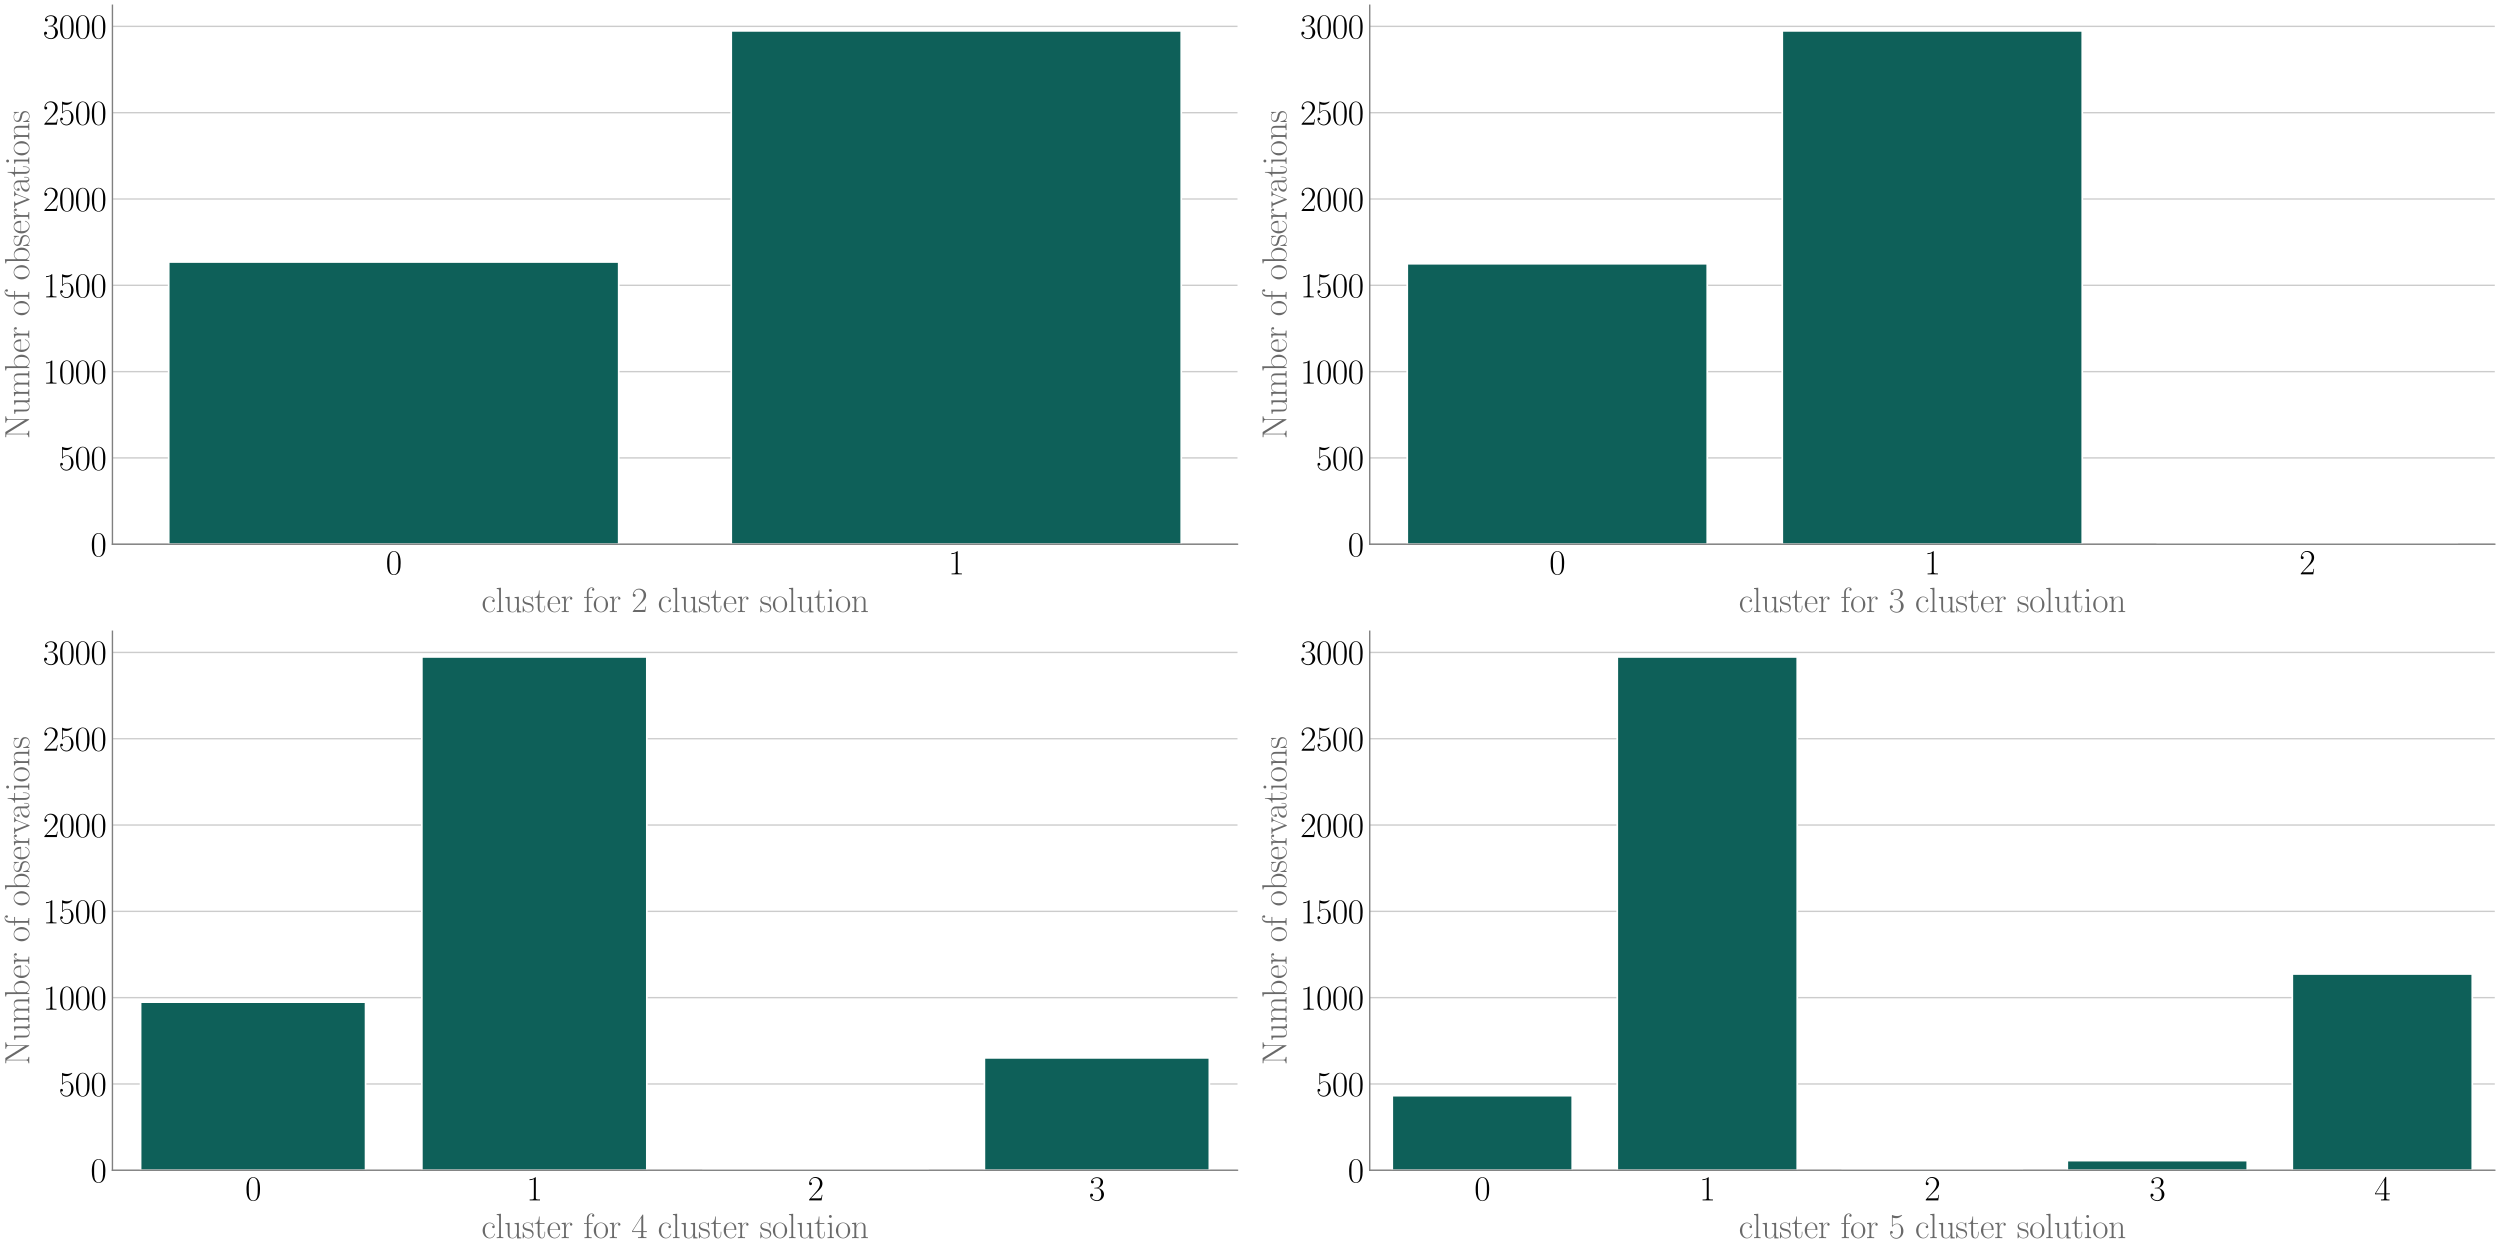 <?xml version="1.0" encoding="utf-8" standalone="no"?>
<!DOCTYPE svg PUBLIC "-//W3C//DTD SVG 1.1//EN"
  "http://www.w3.org/Graphics/SVG/1.1/DTD/svg11.dtd">
<svg xmlns:xlink="http://www.w3.org/1999/xlink" width="1440pt" height="720pt" viewBox="0 0 1440 720" xmlns="http://www.w3.org/2000/svg" version="1.1">
 <defs>
  <style type="text/css">*{stroke-linejoin: round; stroke-linecap: butt}</style>
 </defs>
 <g id="figure_1">
  <g id="patch_1">
   <path d="M 0 720 
L 1440 720 
L 1440 0 
L 0 0 
z
" style="fill: #ffffff"/>
  </g>
  <g id="axes_1">
   <g id="patch_2">
    <path d="M 64.765 313.475 
L 712.8 313.475 
L 712.8 3 
L 64.765 3 
z
" style="fill: #ffffff"/>
   </g>
   <g id="matplotlib.axis_1">
    <g id="xtick_1">
     <g id="text_1">
      <!-- 0 -->
      <g transform="translate(222.205 330.812) scale(0.2 -0.2)">
       <defs>
        <path id="CMR17-30" d="M 2688 2025 
C 2688 2416 2682 3080 2413 3591 
C 2176 4039 1798 4198 1466 4198 
C 1158 4198 768 4058 525 3597 
C 269 3118 243 2524 243 2025 
C 243 1661 250 1106 448 619 
C 723 -39 1216 -128 1466 -128 
C 1760 -128 2208 -7 2470 600 
C 2662 1042 2688 1559 2688 2025 
z
M 1466 -26 
C 1056 -26 813 325 723 812 
C 653 1188 653 1738 653 2096 
C 653 2588 653 2997 736 3387 
C 858 3929 1216 4096 1466 4096 
C 1728 4096 2067 3923 2189 3400 
C 2272 3036 2278 2607 2278 2096 
C 2278 1680 2278 1169 2202 792 
C 2067 95 1690 -26 1466 -26 
z
" transform="scale(0.016)"/>
       </defs>
       <use xlink:href="#CMR17-30" transform="scale(0.996)"/>
      </g>
     </g>
    </g>
    <g id="xtick_2">
     <g id="text_2">
      <!-- 1 -->
      <g transform="translate(546.222 330.812) scale(0.2 -0.2)">
       <defs>
        <path id="CMR17-31" d="M 1702 4058 
C 1702 4192 1696 4192 1606 4192 
C 1357 3916 979 3827 621 3827 
C 602 3827 570 3827 563 3808 
C 557 3795 557 3782 557 3648 
C 755 3648 1088 3686 1344 3839 
L 1344 461 
C 1344 236 1331 160 781 160 
L 589 160 
L 589 0 
C 896 0 1216 0 1523 0 
C 1830 0 2150 0 2458 0 
L 2458 160 
L 2266 160 
C 1715 160 1702 230 1702 458 
L 1702 4058 
z
" transform="scale(0.016)"/>
       </defs>
       <use xlink:href="#CMR17-31" transform="scale(0.996)"/>
      </g>
     </g>
    </g>
    <g id="text_3">
     <!-- cluster for 2 cluster solution -->
     <g style="fill: #696969" transform="translate(277.319 352.524) scale(0.2 -0.2)">
      <defs>
       <path id="CMR17-63" d="M 2234 2240 
C 2112 2240 1933 2240 1933 2017 
C 1933 1838 2080 1787 2163 1787 
C 2208 1787 2394 1807 2394 2024 
C 2394 2467 1958 2803 1466 2803 
C 787 2803 211 2178 211 1363 
C 211 516 813 -64 1466 -64 
C 2259 -64 2458 677 2458 748 
C 2458 774 2451 793 2406 793 
C 2362 793 2355 787 2330 703 
C 2163 180 1798 51 1523 51 
C 1114 51 621 427 621 1369 
C 621 2338 1094 2688 1472 2688 
C 1722 2688 2093 2573 2234 2240 
z
" transform="scale(0.016)"/>
       <path id="CMR17-6c" d="M 979 4396 
L 218 4326 
L 218 4160 
C 595 4160 653 4122 653 3817 
L 653 426 
C 653 184 627 153 218 153 
L 218 -13 
C 371 0 653 0 813 0 
C 979 0 1261 0 1414 -13 
L 1414 153 
C 1005 153 979 178 979 426 
L 979 4396 
z
" transform="scale(0.016)"/>
       <path id="CMR17-75" d="M 1882 2693 
L 1882 2528 
C 2259 2528 2317 2489 2317 2186 
L 2317 1032 
C 2317 500 2029 38 1555 38 
C 1030 38 986 348 986 678 
L 986 2763 
L 211 2693 
L 211 2528 
C 467 2528 640 2528 646 2274 
L 646 1058 
C 646 633 646 361 813 183 
C 896 101 1056 -64 1517 -64 
C 2061 -64 2272 377 2323 506 
L 2330 506 
L 2330 -63 
L 3091 -63 
L 3091 128 
C 2714 128 2656 166 2656 473 
L 2656 2763 
L 1882 2693 
z
" transform="scale(0.016)"/>
       <path id="CMR17-73" d="M 1978 2697 
C 1978 2813 1971 2819 1933 2819 
C 1907 2819 1901 2813 1824 2717 
C 1805 2691 1747 2626 1728 2601 
C 1523 2819 1235 2819 1126 2819 
C 416 2819 160 2447 160 2076 
C 160 1498 813 1365 998 1325 
C 1402 1243 1542 1217 1677 1101 
C 1760 1025 1901 884 1901 654 
C 1901 384 1747 38 1158 38 
C 602 38 403 460 288 1021 
C 269 1110 269 1117 218 1117 
C 166 1117 160 1110 160 983 
L 160 63 
C 160 -51 166 -58 205 -58 
C 237 -58 243 -51 275 0 
C 314 57 410 211 448 276 
C 576 103 800 -64 1158 -64 
C 1792 -64 2131 283 2131 784 
C 2131 1112 1958 1285 1875 1362 
C 1683 1561 1459 1606 1190 1657 
C 838 1735 390 1825 390 2217 
C 390 2383 480 2737 1126 2737 
C 1811 2737 1850 2094 1862 1888 
C 1869 1856 1901 1849 1920 1849 
C 1978 1849 1978 1869 1978 1978 
L 1978 2697 
z
" transform="scale(0.016)"/>
       <path id="CMR17-74" d="M 966 2560 
L 1862 2560 
L 1862 2725 
L 966 2725 
L 966 3904 
L 851 3904 
C 838 3245 614 2668 70 2668 
L 70 2560 
L 627 2560 
L 627 771 
C 627 650 627 -64 1370 -64 
C 1747 -64 1965 306 1965 777 
L 1965 1140 
L 1850 1140 
L 1850 783 
C 1850 344 1677 51 1408 51 
C 1222 51 966 178 966 758 
L 966 2560 
z
" transform="scale(0.016)"/>
       <path id="CMR17-65" d="M 2438 1472 
C 2464 1498 2464 1511 2464 1576 
C 2464 2238 2118 2816 1389 2816 
C 710 2816 173 2169 173 1383 
C 173 551 781 -64 1459 -64 
C 2176 -64 2458 607 2458 740 
C 2458 784 2419 784 2406 784 
C 2362 784 2355 771 2330 696 
C 2189 265 1837 51 1504 51 
C 1229 51 954 203 781 480 
C 582 803 582 1176 582 1472 
L 2438 1472 
z
M 589 1568 
C 634 2505 1126 2714 1382 2714 
C 1818 2714 2112 2297 2118 1568 
L 589 1568 
z
" transform="scale(0.016)"/>
       <path id="CMR17-72" d="M 960 1497 
C 960 2112 1222 2688 1702 2688 
C 1747 2688 1792 2682 1837 2662 
C 1837 2662 1696 2617 1696 2452 
C 1696 2298 1818 2234 1914 2234 
C 1990 2234 2131 2279 2131 2458 
C 2131 2663 1926 2790 1709 2790 
C 1222 2790 1011 2317 947 2093 
L 941 2093 
L 941 2790 
L 198 2720 
L 198 2554 
C 576 2554 634 2515 634 2208 
L 634 428 
C 634 184 608 153 198 153 
L 198 -13 
C 352 0 646 0 813 0 
C 998 0 1325 0 1498 -13 
L 1498 153 
C 1037 153 960 153 960 440 
L 960 1497 
z
" transform="scale(0.016)"/>
       <path id="CMR17-66" d="M 979 2560 
L 1709 2560 
L 1709 2725 
L 966 2725 
L 966 3494 
C 966 4022 1235 4352 1510 4352 
C 1594 4352 1690 4327 1754 4282 
C 1702 4269 1568 4225 1568 4067 
C 1568 3901 1696 3850 1786 3850 
C 1875 3850 2003 3901 2003 4067 
C 2003 4308 1773 4454 1517 4454 
C 1152 4454 653 4156 653 3481 
L 653 2725 
L 141 2725 
L 141 2560 
L 653 2560 
L 653 427 
C 653 184 627 153 218 153 
L 218 -13 
C 371 0 666 0 832 0 
C 1018 0 1344 0 1517 -13 
L 1517 153 
C 1056 153 979 153 979 439 
L 979 2560 
z
" transform="scale(0.016)"/>
       <path id="CMR17-6f" d="M 2758 1356 
C 2758 2176 2163 2816 1466 2816 
C 768 2816 173 2176 173 1356 
C 173 551 768 -64 1466 -64 
C 2163 -64 2758 551 2758 1356 
z
M 1466 51 
C 1165 51 909 230 762 480 
C 602 767 582 1126 582 1408 
C 582 1677 595 2010 762 2298 
C 890 2509 1139 2714 1466 2714 
C 1754 2714 1997 2554 2150 2330 
C 2349 2029 2349 1607 2349 1408 
C 2349 1158 2336 775 2163 467 
C 1984 173 1709 51 1466 51 
z
" transform="scale(0.016)"/>
       <path id="CMR17-32" d="M 2669 989 
L 2554 989 
C 2490 536 2438 459 2413 420 
C 2381 369 1920 369 1830 369 
L 602 369 
C 832 619 1280 1072 1824 1597 
C 2214 1967 2669 2402 2669 3035 
C 2669 3790 2067 4224 1395 4224 
C 691 4224 262 3604 262 3030 
C 262 2780 448 2748 525 2748 
C 589 2748 781 2787 781 3010 
C 781 3207 614 3264 525 3264 
C 486 3264 448 3258 422 3245 
C 544 3790 915 4058 1306 4058 
C 1862 4058 2227 3617 2227 3035 
C 2227 2479 1901 2000 1536 1584 
L 262 146 
L 262 0 
L 2515 0 
L 2669 989 
z
" transform="scale(0.016)"/>
       <path id="CMR17-69" d="M 992 3909 
C 992 4049 877 4170 730 4170 
C 589 4170 467 4056 467 3909 
C 467 3769 582 3648 730 3648 
C 870 3648 992 3763 992 3909 
z
M 243 2706 
L 243 2541 
C 602 2541 653 2502 653 2197 
L 653 427 
C 653 184 627 153 218 153 
L 218 -13 
C 371 0 646 0 806 0 
C 960 0 1222 0 1370 -13 
L 1370 153 
C 992 153 979 191 979 420 
L 979 2776 
L 243 2706 
z
" transform="scale(0.016)"/>
       <path id="CMR17-6e" d="M 2656 1933 
C 2656 2259 2592 2790 1837 2790 
C 1331 2790 1069 2400 973 2144 
L 966 2144 
L 966 2790 
L 211 2720 
L 211 2554 
C 589 2554 646 2515 646 2208 
L 646 428 
C 646 184 621 153 211 153 
L 211 -13 
C 365 0 646 0 813 0 
C 979 0 1267 0 1421 -13 
L 1421 153 
C 1011 153 986 178 986 428 
L 986 1658 
C 986 2247 1344 2688 1792 2688 
C 2266 2688 2317 2266 2317 1958 
L 2317 428 
C 2317 184 2291 153 1882 153 
L 1882 -13 
C 2035 0 2317 0 2483 0 
C 2650 0 2938 0 3091 -13 
L 3091 153 
C 2682 153 2656 178 2656 428 
L 2656 1933 
z
" transform="scale(0.016)"/>
      </defs>
      <use xlink:href="#CMR17-63" transform="scale(0.996)"/>
      <use xlink:href="#CMR17-6c" transform="translate(40.486 0) scale(0.996)"/>
      <use xlink:href="#CMR17-75" transform="translate(65.357 0) scale(0.996)"/>
      <use xlink:href="#CMR17-73" transform="translate(116.252 0) scale(0.996)"/>
      <use xlink:href="#CMR17-74" transform="translate(152.053 0) scale(0.996)"/>
      <use xlink:href="#CMR17-65" transform="translate(187.334 0) scale(0.996)"/>
      <use xlink:href="#CMR17-72" transform="translate(227.82 0) scale(0.996)"/>
      <use xlink:href="#CMR17-66" transform="translate(293.177 0) scale(0.996)"/>
      <use xlink:href="#CMR17-6f" transform="translate(320.65 0) scale(0.996)"/>
      <use xlink:href="#CMR17-72" transform="translate(366.341 0) scale(0.996)"/>
      <use xlink:href="#CMR17-32" transform="translate(431.697 0) scale(0.996)"/>
      <use xlink:href="#CMR17-63" transform="translate(507.464 0) scale(0.996)"/>
      <use xlink:href="#CMR17-6c" transform="translate(547.949 0) scale(0.996)"/>
      <use xlink:href="#CMR17-75" transform="translate(572.82 0) scale(0.996)"/>
      <use xlink:href="#CMR17-73" transform="translate(623.716 0) scale(0.996)"/>
      <use xlink:href="#CMR17-74" transform="translate(659.517 0) scale(0.996)"/>
      <use xlink:href="#CMR17-65" transform="translate(694.798 0) scale(0.996)"/>
      <use xlink:href="#CMR17-72" transform="translate(735.284 0) scale(0.996)"/>
      <use xlink:href="#CMR17-73" transform="translate(800.64 0) scale(0.996)"/>
      <use xlink:href="#CMR17-6f" transform="translate(836.442 0) scale(0.996)"/>
      <use xlink:href="#CMR17-6c" transform="translate(882.132 0) scale(0.996)"/>
      <use xlink:href="#CMR17-75" transform="translate(907.003 0) scale(0.996)"/>
      <use xlink:href="#CMR17-74" transform="translate(957.899 0) scale(0.996)"/>
      <use xlink:href="#CMR17-69" transform="translate(993.179 0) scale(0.996)"/>
      <use xlink:href="#CMR17-6f" transform="translate(1018.05 0) scale(0.996)"/>
      <use xlink:href="#CMR17-6e" transform="translate(1063.741 0) scale(0.996)"/>
     </g>
    </g>
   </g>
   <g id="matplotlib.axis_2">
    <g id="ytick_1">
     <g id="line2d_1">
      <path d="M 64.765 313.475 
L 712.8 313.475 
" clip-path="url(#pd0f3e3543e)" style="fill: none; stroke: #cccccc; stroke-width: 0.8; stroke-linecap: round"/>
     </g>
     <g id="text_4">
      <!-- $\mathdefault{0}$ -->
      <g transform="translate(52.127 320.393) scale(0.2 -0.2)">
       <use xlink:href="#CMR17-30" transform="scale(0.996)"/>
      </g>
     </g>
    </g>
    <g id="ytick_2">
     <g id="line2d_2">
      <path d="M 64.765 263.762 
L 712.8 263.762 
" clip-path="url(#pd0f3e3543e)" style="fill: none; stroke: #cccccc; stroke-width: 0.8; stroke-linecap: round"/>
     </g>
     <g id="text_5">
      <!-- $\mathdefault{500}$ -->
      <g transform="translate(33.851 270.681) scale(0.2 -0.2)">
       <defs>
        <path id="CMR17-35" d="M 730 3692 
C 794 3666 1056 3584 1325 3584 
C 1920 3584 2246 3911 2432 4100 
C 2432 4157 2432 4192 2394 4192 
C 2387 4192 2374 4192 2323 4163 
C 2099 4058 1837 3973 1517 3973 
C 1325 3973 1037 3999 723 4139 
C 653 4171 640 4171 634 4171 
C 602 4171 595 4164 595 4037 
L 595 2203 
C 595 2089 595 2057 659 2057 
C 691 2057 704 2070 736 2114 
C 941 2401 1222 2522 1542 2522 
C 1766 2522 2246 2382 2246 1289 
C 2246 1085 2246 715 2054 421 
C 1894 159 1645 25 1370 25 
C 947 25 518 320 403 814 
C 429 807 480 795 506 795 
C 589 795 749 840 749 1038 
C 749 1210 627 1280 506 1280 
C 358 1280 262 1190 262 1011 
C 262 454 704 -128 1382 -128 
C 2042 -128 2669 440 2669 1264 
C 2669 2030 2170 2624 1549 2624 
C 1222 2624 947 2503 730 2274 
L 730 3692 
z
" transform="scale(0.016)"/>
       </defs>
       <use xlink:href="#CMR17-35" transform="scale(0.996)"/>
       <use xlink:href="#CMR17-30" transform="translate(45.69 0) scale(0.996)"/>
       <use xlink:href="#CMR17-30" transform="translate(91.381 0) scale(0.996)"/>
      </g>
     </g>
    </g>
    <g id="ytick_3">
     <g id="line2d_3">
      <path d="M 64.765 214.05 
L 712.8 214.05 
" clip-path="url(#pd0f3e3543e)" style="fill: none; stroke: #cccccc; stroke-width: 0.8; stroke-linecap: round"/>
     </g>
     <g id="text_6">
      <!-- $\mathdefault{1000}$ -->
      <g transform="translate(24.713 220.968) scale(0.2 -0.2)">
       <use xlink:href="#CMR17-31" transform="scale(0.996)"/>
       <use xlink:href="#CMR17-30" transform="translate(45.69 0) scale(0.996)"/>
       <use xlink:href="#CMR17-30" transform="translate(91.381 0) scale(0.996)"/>
       <use xlink:href="#CMR17-30" transform="translate(137.071 0) scale(0.996)"/>
      </g>
     </g>
    </g>
    <g id="ytick_4">
     <g id="line2d_4">
      <path d="M 64.765 164.337 
L 712.8 164.337 
" clip-path="url(#pd0f3e3543e)" style="fill: none; stroke: #cccccc; stroke-width: 0.8; stroke-linecap: round"/>
     </g>
     <g id="text_7">
      <!-- $\mathdefault{1500}$ -->
      <g transform="translate(24.713 171.256) scale(0.2 -0.2)">
       <use xlink:href="#CMR17-31" transform="scale(0.996)"/>
       <use xlink:href="#CMR17-35" transform="translate(45.69 0) scale(0.996)"/>
       <use xlink:href="#CMR17-30" transform="translate(91.381 0) scale(0.996)"/>
       <use xlink:href="#CMR17-30" transform="translate(137.071 0) scale(0.996)"/>
      </g>
     </g>
    </g>
    <g id="ytick_5">
     <g id="line2d_5">
      <path d="M 64.765 114.625 
L 712.8 114.625 
" clip-path="url(#pd0f3e3543e)" style="fill: none; stroke: #cccccc; stroke-width: 0.8; stroke-linecap: round"/>
     </g>
     <g id="text_8">
      <!-- $\mathdefault{2000}$ -->
      <g transform="translate(24.713 121.543) scale(0.2 -0.2)">
       <use xlink:href="#CMR17-32" transform="scale(0.996)"/>
       <use xlink:href="#CMR17-30" transform="translate(45.69 0) scale(0.996)"/>
       <use xlink:href="#CMR17-30" transform="translate(91.381 0) scale(0.996)"/>
       <use xlink:href="#CMR17-30" transform="translate(137.071 0) scale(0.996)"/>
      </g>
     </g>
    </g>
    <g id="ytick_6">
     <g id="line2d_6">
      <path d="M 64.765 64.912 
L 712.8 64.912 
" clip-path="url(#pd0f3e3543e)" style="fill: none; stroke: #cccccc; stroke-width: 0.8; stroke-linecap: round"/>
     </g>
     <g id="text_9">
      <!-- $\mathdefault{2500}$ -->
      <g transform="translate(24.713 71.831) scale(0.2 -0.2)">
       <use xlink:href="#CMR17-32" transform="scale(0.996)"/>
       <use xlink:href="#CMR17-35" transform="translate(45.69 0) scale(0.996)"/>
       <use xlink:href="#CMR17-30" transform="translate(91.381 0) scale(0.996)"/>
       <use xlink:href="#CMR17-30" transform="translate(137.071 0) scale(0.996)"/>
      </g>
     </g>
    </g>
    <g id="ytick_7">
     <g id="line2d_7">
      <path d="M 64.765 15.2 
L 712.8 15.2 
" clip-path="url(#pd0f3e3543e)" style="fill: none; stroke: #cccccc; stroke-width: 0.8; stroke-linecap: round"/>
     </g>
     <g id="text_10">
      <!-- $\mathdefault{3000}$ -->
      <g transform="translate(24.713 22.118) scale(0.2 -0.2)">
       <defs>
        <path id="CMR17-33" d="M 1414 2157 
C 1984 2157 2234 1662 2234 1090 
C 2234 320 1824 25 1453 25 
C 1114 25 563 194 390 693 
C 422 680 454 680 486 680 
C 640 680 755 782 755 948 
C 755 1133 614 1216 486 1216 
C 378 1216 211 1165 211 926 
C 211 335 787 -128 1466 -128 
C 2176 -128 2720 430 2720 1085 
C 2720 1707 2208 2157 1600 2227 
C 2086 2328 2554 2756 2554 3329 
C 2554 3820 2048 4179 1472 4179 
C 890 4179 378 3829 378 3329 
C 378 3110 544 3072 627 3072 
C 762 3072 877 3155 877 3321 
C 877 3486 762 3569 627 3569 
C 602 3569 570 3569 544 3557 
C 730 3959 1235 4032 1459 4032 
C 1683 4032 2106 3925 2106 3320 
C 2106 3143 2080 2828 1862 2550 
C 1670 2304 1453 2304 1242 2284 
C 1210 2284 1062 2269 1037 2269 
C 992 2263 966 2257 966 2208 
C 966 2163 973 2157 1101 2157 
L 1414 2157 
z
" transform="scale(0.016)"/>
       </defs>
       <use xlink:href="#CMR17-33" transform="scale(0.996)"/>
       <use xlink:href="#CMR17-30" transform="translate(45.69 0) scale(0.996)"/>
       <use xlink:href="#CMR17-30" transform="translate(91.381 0) scale(0.996)"/>
       <use xlink:href="#CMR17-30" transform="translate(137.071 0) scale(0.996)"/>
      </g>
     </g>
    </g>
    <g id="text_11">
     <!-- Number of observations -->
     <g style="fill: #696969" transform="translate(16.837 252.871) rotate(-90) scale(0.2 -0.2)">
      <defs>
       <path id="CMR17-4e" d="M 1312 4250 
C 1267 4320 1261 4320 1139 4320 
L 326 4320 
L 326 4160 
L 448 4160 
C 704 4160 819 4129 838 4122 
L 838 610 
C 838 451 838 153 326 153 
L 326 -13 
C 474 0 742 0 902 0 
C 1062 0 1331 0 1478 -13 
L 1478 153 
C 966 153 966 451 966 610 
L 966 4033 
C 1011 3995 1011 3982 1056 3919 
L 3430 76 
C 3475 0 3494 0 3526 0 
C 3590 0 3590 19 3590 139 
L 3590 3705 
C 3590 3863 3590 4160 4102 4160 
L 4102 4326 
C 3955 4320 3686 4320 3526 4320 
C 3366 4320 3098 4320 2950 4326 
L 2950 4160 
C 3462 4160 3462 3862 3462 3703 
L 3462 763 
L 1312 4250 
z
" transform="scale(0.016)"/>
       <path id="CMR17-6d" d="M 4326 1933 
C 4326 2252 4269 2790 3507 2790 
C 3072 2790 2771 2496 2656 2151 
L 2650 2151 
C 2573 2676 2195 2790 1837 2790 
C 1331 2790 1069 2400 973 2144 
L 966 2144 
L 966 2790 
L 211 2720 
L 211 2554 
C 589 2554 646 2515 646 2208 
L 646 428 
C 646 184 621 153 211 153 
L 211 -13 
C 365 0 646 0 813 0 
C 979 0 1267 0 1421 -13 
L 1421 153 
C 1011 153 986 178 986 428 
L 986 1658 
C 986 2247 1344 2688 1792 2688 
C 2266 2688 2317 2266 2317 1958 
L 2317 428 
C 2317 184 2291 153 1882 153 
L 1882 -13 
C 2035 0 2317 0 2483 0 
C 2650 0 2938 0 3091 -13 
L 3091 153 
C 2682 153 2656 178 2656 428 
L 2656 1658 
C 2656 2247 3014 2688 3462 2688 
C 3936 2688 3987 2266 3987 1958 
L 3987 428 
C 3987 184 3962 153 3552 153 
L 3552 -13 
C 3706 0 3987 0 4154 0 
C 4320 0 4608 0 4762 -13 
L 4762 153 
C 4352 153 4326 178 4326 428 
L 4326 1933 
z
" transform="scale(0.016)"/>
       <path id="CMR17-62" d="M 960 4396 
L 198 4326 
L 198 4160 
C 576 4160 634 4122 634 3817 
L 634 -13 
L 749 -13 
L 934 441 
C 1120 141 1395 -64 1766 -64 
C 2406 -64 3053 500 3053 1370 
C 3053 2188 2477 2790 1830 2790 
C 1434 2790 1152 2579 960 2330 
L 960 4396 
z
M 973 2004 
C 973 2118 973 2138 1062 2272 
C 1312 2657 1670 2688 1792 2688 
C 1984 2688 2643 2585 2643 1376 
C 2643 108 1888 38 1734 38 
C 1536 38 1248 114 1043 486 
C 973 608 973 621 973 735 
L 973 2004 
z
" transform="scale(0.016)"/>
       <path id="CMR17-76" d="M 2502 2163 
C 2560 2304 2662 2560 3034 2560 
L 3034 2726 
C 2912 2726 2752 2726 2630 2726 
C 2496 2726 2285 2726 2157 2732 
L 2157 2566 
C 2317 2553 2406 2477 2406 2311 
C 2406 2253 2406 2240 2368 2151 
L 1664 377 
L 902 2286 
C 864 2369 864 2381 864 2407 
C 864 2560 1075 2560 1171 2560 
L 1171 2732 
C 1018 2726 736 2726 576 2726 
C 403 2726 205 2726 64 2732 
L 64 2560 
C 307 2560 442 2560 518 2362 
L 1446 44 
C 1485 -51 1491 -64 1549 -64 
C 1606 -64 1613 -51 1651 44 
L 2502 2163 
z
" transform="scale(0.016)"/>
       <path id="CMR17-61" d="M 2304 1653 
C 2304 2072 2304 2294 2035 2543 
C 1798 2752 1523 2816 1306 2816 
C 800 2816 435 2407 435 1971 
C 435 1728 627 1728 666 1728 
C 749 1728 896 1778 896 1954 
C 896 2112 774 2181 666 2181 
C 640 2181 608 2174 589 2168 
C 723 2592 1069 2714 1293 2714 
C 1613 2714 1965 2429 1965 1885 
L 1965 1600 
C 1587 1600 1133 1549 774 1357 
C 371 1133 256 813 256 570 
C 256 77 832 -64 1171 -64 
C 1523 -64 1850 139 1990 511 
C 2003 233 2182 -18 2464 -18 
C 2598 -18 2938 70 2938 567 
L 2938 920 
L 2822 920 
L 2822 562 
C 2822 178 2650 128 2566 128 
C 2304 128 2304 458 2304 738 
L 2304 1653 
z
M 1965 870 
C 1965 317 1568 38 1216 38 
C 896 38 646 275 646 570 
C 646 761 730 1100 1101 1305 
C 1408 1478 1760 1504 1965 1504 
L 1965 870 
z
" transform="scale(0.016)"/>
      </defs>
      <use xlink:href="#CMR17-4e" transform="scale(0.996)"/>
      <use xlink:href="#CMR17-75" transform="translate(69.072 0) scale(0.996)"/>
      <use xlink:href="#CMR17-6d" transform="translate(119.968 0) scale(0.996)"/>
      <use xlink:href="#CMR17-62" transform="translate(194.285 0) scale(0.996)"/>
      <use xlink:href="#CMR17-65" transform="translate(247.783 0) scale(0.996)"/>
      <use xlink:href="#CMR17-72" transform="translate(288.268 0) scale(0.996)"/>
      <use xlink:href="#CMR17-6f" transform="translate(353.625 0) scale(0.996)"/>
      <use xlink:href="#CMR17-66" transform="translate(399.316 0) scale(0.996)"/>
      <use xlink:href="#CMR17-6f" transform="translate(456.865 0) scale(0.996)"/>
      <use xlink:href="#CMR17-62" transform="translate(502.556 0) scale(0.996)"/>
      <use xlink:href="#CMR17-73" transform="translate(553.451 0) scale(0.996)"/>
      <use xlink:href="#CMR17-65" transform="translate(589.252 0) scale(0.996)"/>
      <use xlink:href="#CMR17-72" transform="translate(629.738 0) scale(0.996)"/>
      <use xlink:href="#CMR17-76" transform="translate(665.019 0) scale(0.996)"/>
      <use xlink:href="#CMR17-61" transform="translate(708.107 0) scale(0.996)"/>
      <use xlink:href="#CMR17-74" transform="translate(753.797 0) scale(0.996)"/>
      <use xlink:href="#CMR17-69" transform="translate(789.078 0) scale(0.996)"/>
      <use xlink:href="#CMR17-6f" transform="translate(813.949 0) scale(0.996)"/>
      <use xlink:href="#CMR17-6e" transform="translate(859.64 0) scale(0.996)"/>
      <use xlink:href="#CMR17-73" transform="translate(910.535 0) scale(0.996)"/>
     </g>
    </g>
   </g>
   <g id="patch_3">
    <path d="M 97.167 313.475 
L 356.381 313.475 
L 356.381 150.915 
L 97.167 150.915 
z
" clip-path="url(#pd0f3e3543e)" style="fill: #0e6059; stroke: #ffffff; stroke-linejoin: miter"/>
   </g>
   <g id="patch_4">
    <path d="M 421.184 313.475 
L 680.398 313.475 
L 680.398 17.785 
L 421.184 17.785 
z
" clip-path="url(#pd0f3e3543e)" style="fill: #0e6059; stroke: #ffffff; stroke-linejoin: miter"/>
   </g>
   <g id="patch_5">
    <path d="M 64.765 313.475 
L 64.765 3 
" style="fill: none; stroke: #808080; stroke-width: 0.8; stroke-linejoin: miter; stroke-linecap: square"/>
   </g>
   <g id="patch_6">
    <path d="M 64.765 313.475 
L 712.8 313.475 
" style="fill: none; stroke: #808080; stroke-width: 0.8; stroke-linejoin: miter; stroke-linecap: square"/>
   </g>
  </g>
  <g id="axes_2">
   <g id="patch_7">
    <path d="M 788.965 313.475 
L 1437 313.475 
L 1437 3 
L 788.965 3 
z
" style="fill: #ffffff"/>
   </g>
   <g id="matplotlib.axis_3">
    <g id="xtick_3">
     <g id="text_12">
      <!-- 0 -->
      <g transform="translate(892.402 330.812) scale(0.2 -0.2)">
       <use xlink:href="#CMR17-30" transform="scale(0.996)"/>
      </g>
     </g>
    </g>
    <g id="xtick_4">
     <g id="text_13">
      <!-- 1 -->
      <g transform="translate(1108.413 330.812) scale(0.2 -0.2)">
       <use xlink:href="#CMR17-31" transform="scale(0.996)"/>
      </g>
     </g>
    </g>
    <g id="xtick_5">
     <g id="text_14">
      <!-- 2 -->
      <g transform="translate(1324.425 330.812) scale(0.2 -0.2)">
       <use xlink:href="#CMR17-32" transform="scale(0.996)"/>
      </g>
     </g>
    </g>
    <g id="text_15">
     <!-- cluster for 3 cluster solution -->
     <g style="fill: #696969" transform="translate(1001.519 352.524) scale(0.2 -0.2)">
      <use xlink:href="#CMR17-63" transform="scale(0.996)"/>
      <use xlink:href="#CMR17-6c" transform="translate(40.486 0) scale(0.996)"/>
      <use xlink:href="#CMR17-75" transform="translate(65.357 0) scale(0.996)"/>
      <use xlink:href="#CMR17-73" transform="translate(116.252 0) scale(0.996)"/>
      <use xlink:href="#CMR17-74" transform="translate(152.053 0) scale(0.996)"/>
      <use xlink:href="#CMR17-65" transform="translate(187.334 0) scale(0.996)"/>
      <use xlink:href="#CMR17-72" transform="translate(227.82 0) scale(0.996)"/>
      <use xlink:href="#CMR17-66" transform="translate(293.177 0) scale(0.996)"/>
      <use xlink:href="#CMR17-6f" transform="translate(320.65 0) scale(0.996)"/>
      <use xlink:href="#CMR17-72" transform="translate(366.341 0) scale(0.996)"/>
      <use xlink:href="#CMR17-33" transform="translate(431.697 0) scale(0.996)"/>
      <use xlink:href="#CMR17-63" transform="translate(507.464 0) scale(0.996)"/>
      <use xlink:href="#CMR17-6c" transform="translate(547.949 0) scale(0.996)"/>
      <use xlink:href="#CMR17-75" transform="translate(572.82 0) scale(0.996)"/>
      <use xlink:href="#CMR17-73" transform="translate(623.716 0) scale(0.996)"/>
      <use xlink:href="#CMR17-74" transform="translate(659.517 0) scale(0.996)"/>
      <use xlink:href="#CMR17-65" transform="translate(694.798 0) scale(0.996)"/>
      <use xlink:href="#CMR17-72" transform="translate(735.284 0) scale(0.996)"/>
      <use xlink:href="#CMR17-73" transform="translate(800.64 0) scale(0.996)"/>
      <use xlink:href="#CMR17-6f" transform="translate(836.442 0) scale(0.996)"/>
      <use xlink:href="#CMR17-6c" transform="translate(882.132 0) scale(0.996)"/>
      <use xlink:href="#CMR17-75" transform="translate(907.003 0) scale(0.996)"/>
      <use xlink:href="#CMR17-74" transform="translate(957.899 0) scale(0.996)"/>
      <use xlink:href="#CMR17-69" transform="translate(993.179 0) scale(0.996)"/>
      <use xlink:href="#CMR17-6f" transform="translate(1018.05 0) scale(0.996)"/>
      <use xlink:href="#CMR17-6e" transform="translate(1063.741 0) scale(0.996)"/>
     </g>
    </g>
   </g>
   <g id="matplotlib.axis_4">
    <g id="ytick_8">
     <g id="line2d_8">
      <path d="M 788.965 313.475 
L 1437 313.475 
" clip-path="url(#p82dd9a50dc)" style="fill: none; stroke: #cccccc; stroke-width: 0.8; stroke-linecap: round"/>
     </g>
     <g id="text_16">
      <!-- $\mathdefault{0}$ -->
      <g transform="translate(776.327 320.393) scale(0.2 -0.2)">
       <use xlink:href="#CMR17-30" transform="scale(0.996)"/>
      </g>
     </g>
    </g>
    <g id="ytick_9">
     <g id="line2d_9">
      <path d="M 788.965 263.762 
L 1437 263.762 
" clip-path="url(#p82dd9a50dc)" style="fill: none; stroke: #cccccc; stroke-width: 0.8; stroke-linecap: round"/>
     </g>
     <g id="text_17">
      <!-- $\mathdefault{500}$ -->
      <g transform="translate(758.051 270.681) scale(0.2 -0.2)">
       <use xlink:href="#CMR17-35" transform="scale(0.996)"/>
       <use xlink:href="#CMR17-30" transform="translate(45.69 0) scale(0.996)"/>
       <use xlink:href="#CMR17-30" transform="translate(91.381 0) scale(0.996)"/>
      </g>
     </g>
    </g>
    <g id="ytick_10">
     <g id="line2d_10">
      <path d="M 788.965 214.05 
L 1437 214.05 
" clip-path="url(#p82dd9a50dc)" style="fill: none; stroke: #cccccc; stroke-width: 0.8; stroke-linecap: round"/>
     </g>
     <g id="text_18">
      <!-- $\mathdefault{1000}$ -->
      <g transform="translate(748.913 220.968) scale(0.2 -0.2)">
       <use xlink:href="#CMR17-31" transform="scale(0.996)"/>
       <use xlink:href="#CMR17-30" transform="translate(45.69 0) scale(0.996)"/>
       <use xlink:href="#CMR17-30" transform="translate(91.381 0) scale(0.996)"/>
       <use xlink:href="#CMR17-30" transform="translate(137.071 0) scale(0.996)"/>
      </g>
     </g>
    </g>
    <g id="ytick_11">
     <g id="line2d_11">
      <path d="M 788.965 164.337 
L 1437 164.337 
" clip-path="url(#p82dd9a50dc)" style="fill: none; stroke: #cccccc; stroke-width: 0.8; stroke-linecap: round"/>
     </g>
     <g id="text_19">
      <!-- $\mathdefault{1500}$ -->
      <g transform="translate(748.913 171.256) scale(0.2 -0.2)">
       <use xlink:href="#CMR17-31" transform="scale(0.996)"/>
       <use xlink:href="#CMR17-35" transform="translate(45.69 0) scale(0.996)"/>
       <use xlink:href="#CMR17-30" transform="translate(91.381 0) scale(0.996)"/>
       <use xlink:href="#CMR17-30" transform="translate(137.071 0) scale(0.996)"/>
      </g>
     </g>
    </g>
    <g id="ytick_12">
     <g id="line2d_12">
      <path d="M 788.965 114.625 
L 1437 114.625 
" clip-path="url(#p82dd9a50dc)" style="fill: none; stroke: #cccccc; stroke-width: 0.8; stroke-linecap: round"/>
     </g>
     <g id="text_20">
      <!-- $\mathdefault{2000}$ -->
      <g transform="translate(748.913 121.543) scale(0.2 -0.2)">
       <use xlink:href="#CMR17-32" transform="scale(0.996)"/>
       <use xlink:href="#CMR17-30" transform="translate(45.69 0) scale(0.996)"/>
       <use xlink:href="#CMR17-30" transform="translate(91.381 0) scale(0.996)"/>
       <use xlink:href="#CMR17-30" transform="translate(137.071 0) scale(0.996)"/>
      </g>
     </g>
    </g>
    <g id="ytick_13">
     <g id="line2d_13">
      <path d="M 788.965 64.912 
L 1437 64.912 
" clip-path="url(#p82dd9a50dc)" style="fill: none; stroke: #cccccc; stroke-width: 0.8; stroke-linecap: round"/>
     </g>
     <g id="text_21">
      <!-- $\mathdefault{2500}$ -->
      <g transform="translate(748.913 71.831) scale(0.2 -0.2)">
       <use xlink:href="#CMR17-32" transform="scale(0.996)"/>
       <use xlink:href="#CMR17-35" transform="translate(45.69 0) scale(0.996)"/>
       <use xlink:href="#CMR17-30" transform="translate(91.381 0) scale(0.996)"/>
       <use xlink:href="#CMR17-30" transform="translate(137.071 0) scale(0.996)"/>
      </g>
     </g>
    </g>
    <g id="ytick_14">
     <g id="line2d_14">
      <path d="M 788.965 15.2 
L 1437 15.2 
" clip-path="url(#p82dd9a50dc)" style="fill: none; stroke: #cccccc; stroke-width: 0.8; stroke-linecap: round"/>
     </g>
     <g id="text_22">
      <!-- $\mathdefault{3000}$ -->
      <g transform="translate(748.913 22.118) scale(0.2 -0.2)">
       <use xlink:href="#CMR17-33" transform="scale(0.996)"/>
       <use xlink:href="#CMR17-30" transform="translate(45.69 0) scale(0.996)"/>
       <use xlink:href="#CMR17-30" transform="translate(91.381 0) scale(0.996)"/>
       <use xlink:href="#CMR17-30" transform="translate(137.071 0) scale(0.996)"/>
      </g>
     </g>
    </g>
    <g id="text_23">
     <!-- Number of observations -->
     <g style="fill: #696969" transform="translate(741.037 252.871) rotate(-90) scale(0.2 -0.2)">
      <use xlink:href="#CMR17-4e" transform="scale(0.996)"/>
      <use xlink:href="#CMR17-75" transform="translate(69.072 0) scale(0.996)"/>
      <use xlink:href="#CMR17-6d" transform="translate(119.968 0) scale(0.996)"/>
      <use xlink:href="#CMR17-62" transform="translate(194.285 0) scale(0.996)"/>
      <use xlink:href="#CMR17-65" transform="translate(247.783 0) scale(0.996)"/>
      <use xlink:href="#CMR17-72" transform="translate(288.268 0) scale(0.996)"/>
      <use xlink:href="#CMR17-6f" transform="translate(353.625 0) scale(0.996)"/>
      <use xlink:href="#CMR17-66" transform="translate(399.316 0) scale(0.996)"/>
      <use xlink:href="#CMR17-6f" transform="translate(456.865 0) scale(0.996)"/>
      <use xlink:href="#CMR17-62" transform="translate(502.556 0) scale(0.996)"/>
      <use xlink:href="#CMR17-73" transform="translate(553.451 0) scale(0.996)"/>
      <use xlink:href="#CMR17-65" transform="translate(589.252 0) scale(0.996)"/>
      <use xlink:href="#CMR17-72" transform="translate(629.738 0) scale(0.996)"/>
      <use xlink:href="#CMR17-76" transform="translate(665.019 0) scale(0.996)"/>
      <use xlink:href="#CMR17-61" transform="translate(708.107 0) scale(0.996)"/>
      <use xlink:href="#CMR17-74" transform="translate(753.797 0) scale(0.996)"/>
      <use xlink:href="#CMR17-69" transform="translate(789.078 0) scale(0.996)"/>
      <use xlink:href="#CMR17-6f" transform="translate(813.949 0) scale(0.996)"/>
      <use xlink:href="#CMR17-6e" transform="translate(859.64 0) scale(0.996)"/>
      <use xlink:href="#CMR17-73" transform="translate(910.535 0) scale(0.996)"/>
     </g>
    </g>
   </g>
   <g id="patch_8">
    <path d="M 810.566 313.475 
L 983.375 313.475 
L 983.375 151.909 
L 810.566 151.909 
z
" clip-path="url(#p82dd9a50dc)" style="fill: #0e6059; stroke: #ffffff; stroke-linejoin: miter"/>
   </g>
   <g id="patch_9">
    <path d="M 1026.578 313.475 
L 1199.387 313.475 
L 1199.387 17.785 
L 1026.578 17.785 
z
" clip-path="url(#p82dd9a50dc)" style="fill: #0e6059; stroke: #ffffff; stroke-linejoin: miter"/>
   </g>
   <g id="patch_10">
    <path d="M 1242.589 313.475 
L 1415.399 313.475 
L 1415.399 312.48 
L 1242.589 312.48 
z
" clip-path="url(#p82dd9a50dc)" style="fill: #0e6059; stroke: #ffffff; stroke-linejoin: miter"/>
   </g>
   <g id="patch_11">
    <path d="M 788.965 313.475 
L 788.965 3 
" style="fill: none; stroke: #808080; stroke-width: 0.8; stroke-linejoin: miter; stroke-linecap: square"/>
   </g>
   <g id="patch_12">
    <path d="M 788.965 313.475 
L 1437 313.475 
" style="fill: none; stroke: #808080; stroke-width: 0.8; stroke-linejoin: miter; stroke-linecap: square"/>
   </g>
  </g>
  <g id="axes_3">
   <g id="patch_13">
    <path d="M 64.765 674.074 
L 712.8 674.074 
L 712.8 363.6 
L 64.765 363.6 
z
" style="fill: #ffffff"/>
   </g>
   <g id="matplotlib.axis_5">
    <g id="xtick_6">
     <g id="text_24">
      <!-- 0 -->
      <g transform="translate(141.201 691.411) scale(0.2 -0.2)">
       <use xlink:href="#CMR17-30" transform="scale(0.996)"/>
      </g>
     </g>
    </g>
    <g id="xtick_7">
     <g id="text_25">
      <!-- 1 -->
      <g transform="translate(303.209 691.411) scale(0.2 -0.2)">
       <use xlink:href="#CMR17-31" transform="scale(0.996)"/>
      </g>
     </g>
    </g>
    <g id="xtick_8">
     <g id="text_26">
      <!-- 2 -->
      <g transform="translate(465.218 691.411) scale(0.2 -0.2)">
       <use xlink:href="#CMR17-32" transform="scale(0.996)"/>
      </g>
     </g>
    </g>
    <g id="xtick_9">
     <g id="text_27">
      <!-- 3 -->
      <g transform="translate(627.227 691.411) scale(0.2 -0.2)">
       <use xlink:href="#CMR17-33" transform="scale(0.996)"/>
      </g>
     </g>
    </g>
    <g id="text_28">
     <!-- cluster for 4 cluster solution -->
     <g style="fill: #696969" transform="translate(277.319 713.124) scale(0.2 -0.2)">
      <defs>
       <path id="CMR17-34" d="M 2150 4122 
C 2150 4256 2144 4256 2029 4256 
L 128 1254 
L 128 1088 
L 1779 1088 
L 1779 457 
C 1779 224 1766 160 1318 160 
L 1197 160 
L 1197 0 
C 1402 0 1747 0 1965 0 
C 2182 0 2528 0 2733 0 
L 2733 160 
L 2611 160 
C 2163 160 2150 224 2150 457 
L 2150 1088 
L 2803 1088 
L 2803 1254 
L 2150 1254 
L 2150 4122 
z
M 1798 3703 
L 1798 1254 
L 256 1254 
L 1798 3703 
z
" transform="scale(0.016)"/>
      </defs>
      <use xlink:href="#CMR17-63" transform="scale(0.996)"/>
      <use xlink:href="#CMR17-6c" transform="translate(40.486 0) scale(0.996)"/>
      <use xlink:href="#CMR17-75" transform="translate(65.357 0) scale(0.996)"/>
      <use xlink:href="#CMR17-73" transform="translate(116.252 0) scale(0.996)"/>
      <use xlink:href="#CMR17-74" transform="translate(152.053 0) scale(0.996)"/>
      <use xlink:href="#CMR17-65" transform="translate(187.334 0) scale(0.996)"/>
      <use xlink:href="#CMR17-72" transform="translate(227.82 0) scale(0.996)"/>
      <use xlink:href="#CMR17-66" transform="translate(293.177 0) scale(0.996)"/>
      <use xlink:href="#CMR17-6f" transform="translate(320.65 0) scale(0.996)"/>
      <use xlink:href="#CMR17-72" transform="translate(366.341 0) scale(0.996)"/>
      <use xlink:href="#CMR17-34" transform="translate(431.697 0) scale(0.996)"/>
      <use xlink:href="#CMR17-63" transform="translate(507.464 0) scale(0.996)"/>
      <use xlink:href="#CMR17-6c" transform="translate(547.949 0) scale(0.996)"/>
      <use xlink:href="#CMR17-75" transform="translate(572.82 0) scale(0.996)"/>
      <use xlink:href="#CMR17-73" transform="translate(623.716 0) scale(0.996)"/>
      <use xlink:href="#CMR17-74" transform="translate(659.517 0) scale(0.996)"/>
      <use xlink:href="#CMR17-65" transform="translate(694.798 0) scale(0.996)"/>
      <use xlink:href="#CMR17-72" transform="translate(735.284 0) scale(0.996)"/>
      <use xlink:href="#CMR17-73" transform="translate(800.64 0) scale(0.996)"/>
      <use xlink:href="#CMR17-6f" transform="translate(836.442 0) scale(0.996)"/>
      <use xlink:href="#CMR17-6c" transform="translate(882.132 0) scale(0.996)"/>
      <use xlink:href="#CMR17-75" transform="translate(907.003 0) scale(0.996)"/>
      <use xlink:href="#CMR17-74" transform="translate(957.899 0) scale(0.996)"/>
      <use xlink:href="#CMR17-69" transform="translate(993.179 0) scale(0.996)"/>
      <use xlink:href="#CMR17-6f" transform="translate(1018.05 0) scale(0.996)"/>
      <use xlink:href="#CMR17-6e" transform="translate(1063.741 0) scale(0.996)"/>
     </g>
    </g>
   </g>
   <g id="matplotlib.axis_6">
    <g id="ytick_15">
     <g id="line2d_15">
      <path d="M 64.765 674.074 
L 712.8 674.074 
" clip-path="url(#pc1bf161a7b)" style="fill: none; stroke: #cccccc; stroke-width: 0.8; stroke-linecap: round"/>
     </g>
     <g id="text_29">
      <!-- $\mathdefault{0}$ -->
      <g transform="translate(52.127 680.993) scale(0.2 -0.2)">
       <use xlink:href="#CMR17-30" transform="scale(0.996)"/>
      </g>
     </g>
    </g>
    <g id="ytick_16">
     <g id="line2d_16">
      <path d="M 64.765 624.362 
L 712.8 624.362 
" clip-path="url(#pc1bf161a7b)" style="fill: none; stroke: #cccccc; stroke-width: 0.8; stroke-linecap: round"/>
     </g>
     <g id="text_30">
      <!-- $\mathdefault{500}$ -->
      <g transform="translate(33.851 631.28) scale(0.2 -0.2)">
       <use xlink:href="#CMR17-35" transform="scale(0.996)"/>
       <use xlink:href="#CMR17-30" transform="translate(45.69 0) scale(0.996)"/>
       <use xlink:href="#CMR17-30" transform="translate(91.381 0) scale(0.996)"/>
      </g>
     </g>
    </g>
    <g id="ytick_17">
     <g id="line2d_17">
      <path d="M 64.765 574.649 
L 712.8 574.649 
" clip-path="url(#pc1bf161a7b)" style="fill: none; stroke: #cccccc; stroke-width: 0.8; stroke-linecap: round"/>
     </g>
     <g id="text_31">
      <!-- $\mathdefault{1000}$ -->
      <g transform="translate(24.713 581.568) scale(0.2 -0.2)">
       <use xlink:href="#CMR17-31" transform="scale(0.996)"/>
       <use xlink:href="#CMR17-30" transform="translate(45.69 0) scale(0.996)"/>
       <use xlink:href="#CMR17-30" transform="translate(91.381 0) scale(0.996)"/>
       <use xlink:href="#CMR17-30" transform="translate(137.071 0) scale(0.996)"/>
      </g>
     </g>
    </g>
    <g id="ytick_18">
     <g id="line2d_18">
      <path d="M 64.765 524.937 
L 712.8 524.937 
" clip-path="url(#pc1bf161a7b)" style="fill: none; stroke: #cccccc; stroke-width: 0.8; stroke-linecap: round"/>
     </g>
     <g id="text_32">
      <!-- $\mathdefault{1500}$ -->
      <g transform="translate(24.713 531.855) scale(0.2 -0.2)">
       <use xlink:href="#CMR17-31" transform="scale(0.996)"/>
       <use xlink:href="#CMR17-35" transform="translate(45.69 0) scale(0.996)"/>
       <use xlink:href="#CMR17-30" transform="translate(91.381 0) scale(0.996)"/>
       <use xlink:href="#CMR17-30" transform="translate(137.071 0) scale(0.996)"/>
      </g>
     </g>
    </g>
    <g id="ytick_19">
     <g id="line2d_19">
      <path d="M 64.765 475.224 
L 712.8 475.224 
" clip-path="url(#pc1bf161a7b)" style="fill: none; stroke: #cccccc; stroke-width: 0.8; stroke-linecap: round"/>
     </g>
     <g id="text_33">
      <!-- $\mathdefault{2000}$ -->
      <g transform="translate(24.713 482.143) scale(0.2 -0.2)">
       <use xlink:href="#CMR17-32" transform="scale(0.996)"/>
       <use xlink:href="#CMR17-30" transform="translate(45.69 0) scale(0.996)"/>
       <use xlink:href="#CMR17-30" transform="translate(91.381 0) scale(0.996)"/>
       <use xlink:href="#CMR17-30" transform="translate(137.071 0) scale(0.996)"/>
      </g>
     </g>
    </g>
    <g id="ytick_20">
     <g id="line2d_20">
      <path d="M 64.765 425.512 
L 712.8 425.512 
" clip-path="url(#pc1bf161a7b)" style="fill: none; stroke: #cccccc; stroke-width: 0.8; stroke-linecap: round"/>
     </g>
     <g id="text_34">
      <!-- $\mathdefault{2500}$ -->
      <g transform="translate(24.713 432.43) scale(0.2 -0.2)">
       <use xlink:href="#CMR17-32" transform="scale(0.996)"/>
       <use xlink:href="#CMR17-35" transform="translate(45.69 0) scale(0.996)"/>
       <use xlink:href="#CMR17-30" transform="translate(91.381 0) scale(0.996)"/>
       <use xlink:href="#CMR17-30" transform="translate(137.071 0) scale(0.996)"/>
      </g>
     </g>
    </g>
    <g id="ytick_21">
     <g id="line2d_21">
      <path d="M 64.765 375.799 
L 712.8 375.799 
" clip-path="url(#pc1bf161a7b)" style="fill: none; stroke: #cccccc; stroke-width: 0.8; stroke-linecap: round"/>
     </g>
     <g id="text_35">
      <!-- $\mathdefault{3000}$ -->
      <g transform="translate(24.713 382.718) scale(0.2 -0.2)">
       <use xlink:href="#CMR17-33" transform="scale(0.996)"/>
       <use xlink:href="#CMR17-30" transform="translate(45.69 0) scale(0.996)"/>
       <use xlink:href="#CMR17-30" transform="translate(91.381 0) scale(0.996)"/>
       <use xlink:href="#CMR17-30" transform="translate(137.071 0) scale(0.996)"/>
      </g>
     </g>
    </g>
    <g id="text_36">
     <!-- Number of observations -->
     <g style="fill: #696969" transform="translate(16.837 613.471) rotate(-90) scale(0.2 -0.2)">
      <use xlink:href="#CMR17-4e" transform="scale(0.996)"/>
      <use xlink:href="#CMR17-75" transform="translate(69.072 0) scale(0.996)"/>
      <use xlink:href="#CMR17-6d" transform="translate(119.968 0) scale(0.996)"/>
      <use xlink:href="#CMR17-62" transform="translate(194.285 0) scale(0.996)"/>
      <use xlink:href="#CMR17-65" transform="translate(247.783 0) scale(0.996)"/>
      <use xlink:href="#CMR17-72" transform="translate(288.268 0) scale(0.996)"/>
      <use xlink:href="#CMR17-6f" transform="translate(353.625 0) scale(0.996)"/>
      <use xlink:href="#CMR17-66" transform="translate(399.316 0) scale(0.996)"/>
      <use xlink:href="#CMR17-6f" transform="translate(456.865 0) scale(0.996)"/>
      <use xlink:href="#CMR17-62" transform="translate(502.556 0) scale(0.996)"/>
      <use xlink:href="#CMR17-73" transform="translate(553.451 0) scale(0.996)"/>
      <use xlink:href="#CMR17-65" transform="translate(589.252 0) scale(0.996)"/>
      <use xlink:href="#CMR17-72" transform="translate(629.738 0) scale(0.996)"/>
      <use xlink:href="#CMR17-76" transform="translate(665.019 0) scale(0.996)"/>
      <use xlink:href="#CMR17-61" transform="translate(708.107 0) scale(0.996)"/>
      <use xlink:href="#CMR17-74" transform="translate(753.797 0) scale(0.996)"/>
      <use xlink:href="#CMR17-69" transform="translate(789.078 0) scale(0.996)"/>
      <use xlink:href="#CMR17-6f" transform="translate(813.949 0) scale(0.996)"/>
      <use xlink:href="#CMR17-6e" transform="translate(859.64 0) scale(0.996)"/>
      <use xlink:href="#CMR17-73" transform="translate(910.535 0) scale(0.996)"/>
     </g>
    </g>
   </g>
   <g id="patch_14">
    <path d="M 80.966 674.074 
L 210.573 674.074 
L 210.573 577.235 
L 80.966 577.235 
z
" clip-path="url(#pc1bf161a7b)" style="fill: #0e6059; stroke: #ffffff; stroke-linejoin: miter"/>
   </g>
   <g id="patch_15">
    <path d="M 242.975 674.074 
L 372.582 674.074 
L 372.582 378.385 
L 242.975 378.385 
z
" clip-path="url(#pc1bf161a7b)" style="fill: #0e6059; stroke: #ffffff; stroke-linejoin: miter"/>
   </g>
   <g id="patch_16">
    <path d="M 404.983 674.074 
L 534.59 674.074 
L 534.59 673.08 
L 404.983 673.08 
z
" clip-path="url(#pc1bf161a7b)" style="fill: #0e6059; stroke: #ffffff; stroke-linejoin: miter"/>
   </g>
   <g id="patch_17">
    <path d="M 566.992 674.074 
L 696.599 674.074 
L 696.599 609.349 
L 566.992 609.349 
z
" clip-path="url(#pc1bf161a7b)" style="fill: #0e6059; stroke: #ffffff; stroke-linejoin: miter"/>
   </g>
   <g id="patch_18">
    <path d="M 64.765 674.074 
L 64.765 363.6 
" style="fill: none; stroke: #808080; stroke-width: 0.8; stroke-linejoin: miter; stroke-linecap: square"/>
   </g>
   <g id="patch_19">
    <path d="M 64.765 674.074 
L 712.8 674.074 
" style="fill: none; stroke: #808080; stroke-width: 0.8; stroke-linejoin: miter; stroke-linecap: square"/>
   </g>
  </g>
  <g id="axes_4">
   <g id="patch_20">
    <path d="M 788.965 674.074 
L 1437 674.074 
L 1437 363.6 
L 788.965 363.6 
z
" style="fill: #ffffff"/>
   </g>
   <g id="matplotlib.axis_7">
    <g id="xtick_10">
     <g id="text_37">
      <!-- 0 -->
      <g transform="translate(849.199 691.411) scale(0.2 -0.2)">
       <use xlink:href="#CMR17-30" transform="scale(0.996)"/>
      </g>
     </g>
    </g>
    <g id="xtick_11">
     <g id="text_38">
      <!-- 1 -->
      <g transform="translate(978.806 691.411) scale(0.2 -0.2)">
       <use xlink:href="#CMR17-31" transform="scale(0.996)"/>
      </g>
     </g>
    </g>
    <g id="xtick_12">
     <g id="text_39">
      <!-- 2 -->
      <g transform="translate(1108.413 691.411) scale(0.2 -0.2)">
       <use xlink:href="#CMR17-32" transform="scale(0.996)"/>
      </g>
     </g>
    </g>
    <g id="xtick_13">
     <g id="text_40">
      <!-- 3 -->
      <g transform="translate(1238.02 691.411) scale(0.2 -0.2)">
       <use xlink:href="#CMR17-33" transform="scale(0.996)"/>
      </g>
     </g>
    </g>
    <g id="xtick_14">
     <g id="text_41">
      <!-- 4 -->
      <g transform="translate(1367.627 691.411) scale(0.2 -0.2)">
       <use xlink:href="#CMR17-34" transform="scale(0.996)"/>
      </g>
     </g>
    </g>
    <g id="text_42">
     <!-- cluster for 5 cluster solution -->
     <g style="fill: #696969" transform="translate(1001.519 713.124) scale(0.2 -0.2)">
      <use xlink:href="#CMR17-63" transform="scale(0.996)"/>
      <use xlink:href="#CMR17-6c" transform="translate(40.486 0) scale(0.996)"/>
      <use xlink:href="#CMR17-75" transform="translate(65.357 0) scale(0.996)"/>
      <use xlink:href="#CMR17-73" transform="translate(116.252 0) scale(0.996)"/>
      <use xlink:href="#CMR17-74" transform="translate(152.053 0) scale(0.996)"/>
      <use xlink:href="#CMR17-65" transform="translate(187.334 0) scale(0.996)"/>
      <use xlink:href="#CMR17-72" transform="translate(227.82 0) scale(0.996)"/>
      <use xlink:href="#CMR17-66" transform="translate(293.177 0) scale(0.996)"/>
      <use xlink:href="#CMR17-6f" transform="translate(320.65 0) scale(0.996)"/>
      <use xlink:href="#CMR17-72" transform="translate(366.341 0) scale(0.996)"/>
      <use xlink:href="#CMR17-35" transform="translate(431.697 0) scale(0.996)"/>
      <use xlink:href="#CMR17-63" transform="translate(507.464 0) scale(0.996)"/>
      <use xlink:href="#CMR17-6c" transform="translate(547.949 0) scale(0.996)"/>
      <use xlink:href="#CMR17-75" transform="translate(572.82 0) scale(0.996)"/>
      <use xlink:href="#CMR17-73" transform="translate(623.716 0) scale(0.996)"/>
      <use xlink:href="#CMR17-74" transform="translate(659.517 0) scale(0.996)"/>
      <use xlink:href="#CMR17-65" transform="translate(694.798 0) scale(0.996)"/>
      <use xlink:href="#CMR17-72" transform="translate(735.284 0) scale(0.996)"/>
      <use xlink:href="#CMR17-73" transform="translate(800.64 0) scale(0.996)"/>
      <use xlink:href="#CMR17-6f" transform="translate(836.442 0) scale(0.996)"/>
      <use xlink:href="#CMR17-6c" transform="translate(882.132 0) scale(0.996)"/>
      <use xlink:href="#CMR17-75" transform="translate(907.003 0) scale(0.996)"/>
      <use xlink:href="#CMR17-74" transform="translate(957.899 0) scale(0.996)"/>
      <use xlink:href="#CMR17-69" transform="translate(993.179 0) scale(0.996)"/>
      <use xlink:href="#CMR17-6f" transform="translate(1018.05 0) scale(0.996)"/>
      <use xlink:href="#CMR17-6e" transform="translate(1063.741 0) scale(0.996)"/>
     </g>
    </g>
   </g>
   <g id="matplotlib.axis_8">
    <g id="ytick_22">
     <g id="line2d_22">
      <path d="M 788.965 674.074 
L 1437 674.074 
" clip-path="url(#pe97792cf5e)" style="fill: none; stroke: #cccccc; stroke-width: 0.8; stroke-linecap: round"/>
     </g>
     <g id="text_43">
      <!-- $\mathdefault{0}$ -->
      <g transform="translate(776.327 680.993) scale(0.2 -0.2)">
       <use xlink:href="#CMR17-30" transform="scale(0.996)"/>
      </g>
     </g>
    </g>
    <g id="ytick_23">
     <g id="line2d_23">
      <path d="M 788.965 624.362 
L 1437 624.362 
" clip-path="url(#pe97792cf5e)" style="fill: none; stroke: #cccccc; stroke-width: 0.8; stroke-linecap: round"/>
     </g>
     <g id="text_44">
      <!-- $\mathdefault{500}$ -->
      <g transform="translate(758.051 631.28) scale(0.2 -0.2)">
       <use xlink:href="#CMR17-35" transform="scale(0.996)"/>
       <use xlink:href="#CMR17-30" transform="translate(45.69 0) scale(0.996)"/>
       <use xlink:href="#CMR17-30" transform="translate(91.381 0) scale(0.996)"/>
      </g>
     </g>
    </g>
    <g id="ytick_24">
     <g id="line2d_24">
      <path d="M 788.965 574.649 
L 1437 574.649 
" clip-path="url(#pe97792cf5e)" style="fill: none; stroke: #cccccc; stroke-width: 0.8; stroke-linecap: round"/>
     </g>
     <g id="text_45">
      <!-- $\mathdefault{1000}$ -->
      <g transform="translate(748.913 581.568) scale(0.2 -0.2)">
       <use xlink:href="#CMR17-31" transform="scale(0.996)"/>
       <use xlink:href="#CMR17-30" transform="translate(45.69 0) scale(0.996)"/>
       <use xlink:href="#CMR17-30" transform="translate(91.381 0) scale(0.996)"/>
       <use xlink:href="#CMR17-30" transform="translate(137.071 0) scale(0.996)"/>
      </g>
     </g>
    </g>
    <g id="ytick_25">
     <g id="line2d_25">
      <path d="M 788.965 524.937 
L 1437 524.937 
" clip-path="url(#pe97792cf5e)" style="fill: none; stroke: #cccccc; stroke-width: 0.8; stroke-linecap: round"/>
     </g>
     <g id="text_46">
      <!-- $\mathdefault{1500}$ -->
      <g transform="translate(748.913 531.855) scale(0.2 -0.2)">
       <use xlink:href="#CMR17-31" transform="scale(0.996)"/>
       <use xlink:href="#CMR17-35" transform="translate(45.69 0) scale(0.996)"/>
       <use xlink:href="#CMR17-30" transform="translate(91.381 0) scale(0.996)"/>
       <use xlink:href="#CMR17-30" transform="translate(137.071 0) scale(0.996)"/>
      </g>
     </g>
    </g>
    <g id="ytick_26">
     <g id="line2d_26">
      <path d="M 788.965 475.224 
L 1437 475.224 
" clip-path="url(#pe97792cf5e)" style="fill: none; stroke: #cccccc; stroke-width: 0.8; stroke-linecap: round"/>
     </g>
     <g id="text_47">
      <!-- $\mathdefault{2000}$ -->
      <g transform="translate(748.913 482.143) scale(0.2 -0.2)">
       <use xlink:href="#CMR17-32" transform="scale(0.996)"/>
       <use xlink:href="#CMR17-30" transform="translate(45.69 0) scale(0.996)"/>
       <use xlink:href="#CMR17-30" transform="translate(91.381 0) scale(0.996)"/>
       <use xlink:href="#CMR17-30" transform="translate(137.071 0) scale(0.996)"/>
      </g>
     </g>
    </g>
    <g id="ytick_27">
     <g id="line2d_27">
      <path d="M 788.965 425.512 
L 1437 425.512 
" clip-path="url(#pe97792cf5e)" style="fill: none; stroke: #cccccc; stroke-width: 0.8; stroke-linecap: round"/>
     </g>
     <g id="text_48">
      <!-- $\mathdefault{2500}$ -->
      <g transform="translate(748.913 432.43) scale(0.2 -0.2)">
       <use xlink:href="#CMR17-32" transform="scale(0.996)"/>
       <use xlink:href="#CMR17-35" transform="translate(45.69 0) scale(0.996)"/>
       <use xlink:href="#CMR17-30" transform="translate(91.381 0) scale(0.996)"/>
       <use xlink:href="#CMR17-30" transform="translate(137.071 0) scale(0.996)"/>
      </g>
     </g>
    </g>
    <g id="ytick_28">
     <g id="line2d_28">
      <path d="M 788.965 375.799 
L 1437 375.799 
" clip-path="url(#pe97792cf5e)" style="fill: none; stroke: #cccccc; stroke-width: 0.8; stroke-linecap: round"/>
     </g>
     <g id="text_49">
      <!-- $\mathdefault{3000}$ -->
      <g transform="translate(748.913 382.718) scale(0.2 -0.2)">
       <use xlink:href="#CMR17-33" transform="scale(0.996)"/>
       <use xlink:href="#CMR17-30" transform="translate(45.69 0) scale(0.996)"/>
       <use xlink:href="#CMR17-30" transform="translate(91.381 0) scale(0.996)"/>
       <use xlink:href="#CMR17-30" transform="translate(137.071 0) scale(0.996)"/>
      </g>
     </g>
    </g>
    <g id="text_50">
     <!-- Number of observations -->
     <g style="fill: #696969" transform="translate(741.037 613.471) rotate(-90) scale(0.2 -0.2)">
      <use xlink:href="#CMR17-4e" transform="scale(0.996)"/>
      <use xlink:href="#CMR17-75" transform="translate(69.072 0) scale(0.996)"/>
      <use xlink:href="#CMR17-6d" transform="translate(119.968 0) scale(0.996)"/>
      <use xlink:href="#CMR17-62" transform="translate(194.285 0) scale(0.996)"/>
      <use xlink:href="#CMR17-65" transform="translate(247.783 0) scale(0.996)"/>
      <use xlink:href="#CMR17-72" transform="translate(288.268 0) scale(0.996)"/>
      <use xlink:href="#CMR17-6f" transform="translate(353.625 0) scale(0.996)"/>
      <use xlink:href="#CMR17-66" transform="translate(399.316 0) scale(0.996)"/>
      <use xlink:href="#CMR17-6f" transform="translate(456.865 0) scale(0.996)"/>
      <use xlink:href="#CMR17-62" transform="translate(502.556 0) scale(0.996)"/>
      <use xlink:href="#CMR17-73" transform="translate(553.451 0) scale(0.996)"/>
      <use xlink:href="#CMR17-65" transform="translate(589.252 0) scale(0.996)"/>
      <use xlink:href="#CMR17-72" transform="translate(629.738 0) scale(0.996)"/>
      <use xlink:href="#CMR17-76" transform="translate(665.019 0) scale(0.996)"/>
      <use xlink:href="#CMR17-61" transform="translate(708.107 0) scale(0.996)"/>
      <use xlink:href="#CMR17-74" transform="translate(753.797 0) scale(0.996)"/>
      <use xlink:href="#CMR17-69" transform="translate(789.078 0) scale(0.996)"/>
      <use xlink:href="#CMR17-6f" transform="translate(813.949 0) scale(0.996)"/>
      <use xlink:href="#CMR17-6e" transform="translate(859.64 0) scale(0.996)"/>
      <use xlink:href="#CMR17-73" transform="translate(910.535 0) scale(0.996)"/>
     </g>
    </g>
   </g>
   <g id="patch_21">
    <path d="M 801.926 674.074 
L 905.611 674.074 
L 905.611 631.123 
L 801.926 631.123 
z
" clip-path="url(#pe97792cf5e)" style="fill: #0e6059; stroke: #ffffff; stroke-linejoin: miter"/>
   </g>
   <g id="patch_22">
    <path d="M 931.533 674.074 
L 1035.218 674.074 
L 1035.218 378.385 
L 931.533 378.385 
z
" clip-path="url(#pe97792cf5e)" style="fill: #0e6059; stroke: #ffffff; stroke-linejoin: miter"/>
   </g>
   <g id="patch_23">
    <path d="M 1061.14 674.074 
L 1164.825 674.074 
L 1164.825 673.08 
L 1061.14 673.08 
z
" clip-path="url(#pe97792cf5e)" style="fill: #0e6059; stroke: #ffffff; stroke-linejoin: miter"/>
   </g>
   <g id="patch_24">
    <path d="M 1190.747 674.074 
L 1294.432 674.074 
L 1294.432 668.507 
L 1190.747 668.507 
z
" clip-path="url(#pe97792cf5e)" style="fill: #0e6059; stroke: #ffffff; stroke-linejoin: miter"/>
   </g>
   <g id="patch_25">
    <path d="M 1320.354 674.074 
L 1424.039 674.074 
L 1424.039 561.028 
L 1320.354 561.028 
z
" clip-path="url(#pe97792cf5e)" style="fill: #0e6059; stroke: #ffffff; stroke-linejoin: miter"/>
   </g>
   <g id="patch_26">
    <path d="M 788.965 674.074 
L 788.965 363.6 
" style="fill: none; stroke: #808080; stroke-width: 0.8; stroke-linejoin: miter; stroke-linecap: square"/>
   </g>
   <g id="patch_27">
    <path d="M 788.965 674.074 
L 1437 674.074 
" style="fill: none; stroke: #808080; stroke-width: 0.8; stroke-linejoin: miter; stroke-linecap: square"/>
   </g>
  </g>
 </g>
 <defs>
  <clipPath id="pd0f3e3543e">
   <rect x="64.765" y="3" width="648.035" height="310.474"/>
  </clipPath>
  <clipPath id="p82dd9a50dc">
   <rect x="788.965" y="3" width="648.035" height="310.474"/>
  </clipPath>
  <clipPath id="pc1bf161a7b">
   <rect x="64.765" y="363.6" width="648.035" height="310.474"/>
  </clipPath>
  <clipPath id="pe97792cf5e">
   <rect x="788.965" y="363.6" width="648.035" height="310.474"/>
  </clipPath>
 </defs>
</svg>
